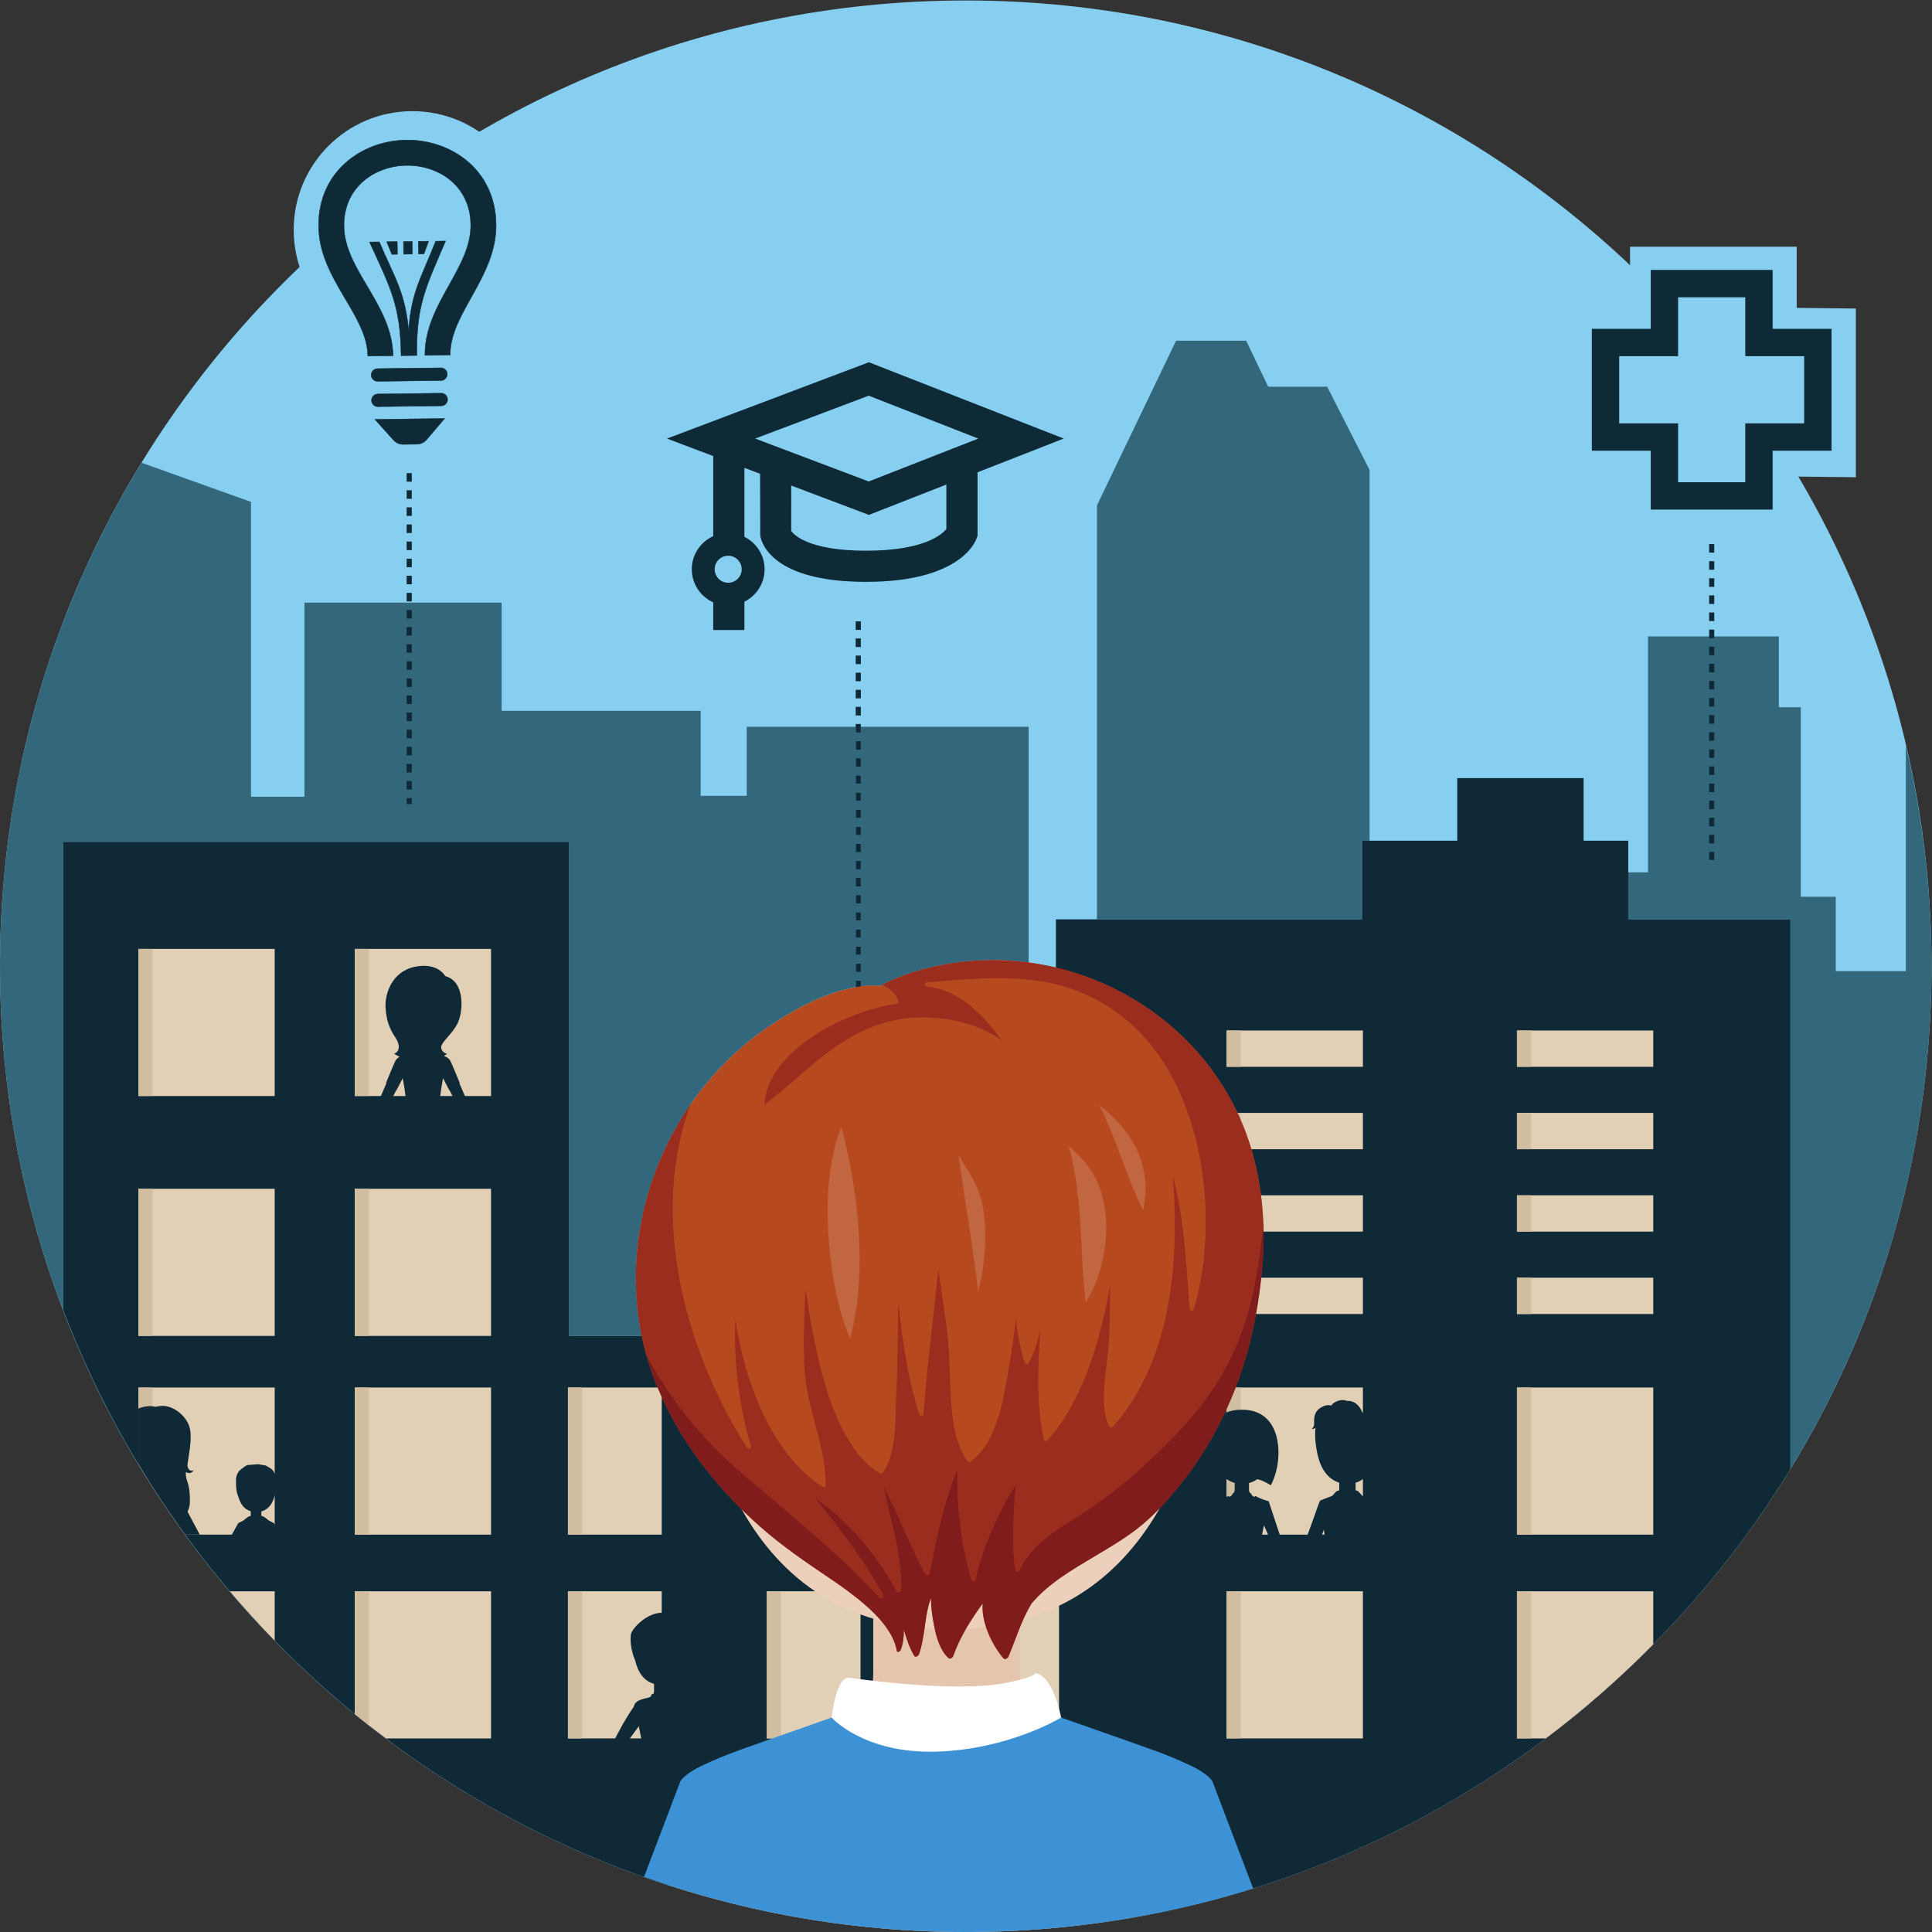 <svg xmlns="http://www.w3.org/2000/svg" xml:space="preserve" id="svg2" x="0" y="0" version="1.1" viewBox="0 0 1505.8 1505.8"><rect x="0" y="0" width="1505.8" height="1505.8" fill="#333333" stroke="none"/><style>.st0{fill:#87cff0}.st3{fill:#0f2937}.st4{fill:#e1cfb6}.st5{fill:#d1bda0}.st6{fill:#0f2a37}.st12{fill:#c26541}.st15{fill:#0a181b}.st16{fill:#bc7758}.st18{fill:#9a2d1e}</style><g id="g8" transform="matrix(1.333 0 0 -1.333 0 1505.8)"><g id="g10" transform="scale(.1)"><path id="path12" d="M5646.8 11293.5c3118.6 0 5646.7-2528.1 5646.7-5646.8C11293.5 2528.1 8765.4 0 5646.8 0S0 2528.1 0 5646.7c0 3118.7 2528.1 5646.8 5646.8 5646.8" class="st0"/><path id="path14" d="M11293.5 5624.5v.3zM0 5624.5v.3zm11293.5 2.9v.5zM0 5627.4v.5zm11293.5 6.3v.8zM0 5633.8v.6zm0 3v.5zm11293.5.1v.4zm0 3.3v.7zM0 5640.2v.6zm11293.5 2.9v.8zM0 5643.1v.8zm11293.5 6.1v.5zM0 5649.6v.8zm11293.5 2.3v.2zM0 5652.6v.6zm0 3.5v.5zm0 2.9v.6zm0 3.4v.1zm0 3.1v.5zm0 3.1v.3zm.1 6.5v.1z" style="fill:#49737c"/><path id="path16" d="M831.7 2697.8h-.8C308.8 3548.6 5.4 4548.1.1 5618.2v56.6c5.3 1068.2 307.5 2066 827.8 2915.8l639.7-228.9V6637.9h312.5v1134.8H2933v-632.5h1163.7v-497.1H4366V7047h637.3v-33.8h30v33.8h981.2V5668.6c-69.3 9.3-139.5 14-210.2 14-130.9 0-263.1-16.2-394.1-50.2-5.2-1.4-10.4-2.7-15.6-4.1-84.6-22.9-169.6-54.1-248.2-96.2-15.7 1.8-31.4 2.8-47.3 2.8-8.8 0-17.6-.3-26.5-1.1-13.2-1.1-26.3-2.6-39.4-4.4v33.8h-30v-38.5c-75.4-13.5-149.2-38-219.2-68.1-92.8-39.8-180.5-90.8-264.9-145.9-596.4-389.5-909.1-1132.5-767.1-1825.3h-425.4v2888.8h-2957V3636.5c125.4-328.8 280.5-642.7 462.1-938.7m4171.6 2965.4v-50h30v50zm0 100v-50h30v50zm0 100v-50h30v50zm0 100v-50h30v50zm0 100v-50h30v50zm0 100v-50h30v50zm0 100v-50h30v50zm0 100v-50h30v50zm0 100v-50h30v50zm0 100v-50h30v50zm0 100v-50h30v50zm0 100v-50h30v50zm0 100v-50h30v50zm0 100v-50h30v50zm5465.3-4255.6V5921h-948.2v274.7h115.4v1379.4h765v-414.2h128.3v-1108h204.4V5618h409.8v1320.8c96.8-413.5 149.8-843.8 150.2-1286.7V5618.2c-5.3-1066-306.5-2061.9-824.9-2910.6M7964 5921.1H6413.9v2420.3l462.6 963H7286l129.3-269.2H7760l247.8-486.7V6380.9H7964z" style="fill:#33677b"/><path id="path18" d="M369.7 6374.1V3636.5C1180 1510.7 3236.4 0 5646.8 0c2041.7 0 3830.1 1083.7 4821.8 2707.2v3213.9h-948.2v459.8h-261.1v365.8h-738.8v-365.8H7964v-459.8H6173.8V3485.3h-2847v2888.8z" class="st3"/><path id="path20" d="M8869.6 4095.1h797v212.3h-797z" class="st4"/><path id="path22" d="M8869.6 4095.1h82.7v212.3h-82.7z" class="st5"/><path id="path24" d="M7171.8 4095.1h797v212.3h-797z" class="st4"/><path id="path26" d="M7171.8 4095.1h82.7v212.3h-82.7z" class="st5"/><path id="path28" d="M8869.6 4576.9h797v212.3h-797z" class="st4"/><path id="path30" d="M8869.6 4576.9h82.7v212.3h-82.7z" class="st5"/><path id="path32" d="M7171.8 4576.9h797v212.3h-797z" class="st4"/><path id="path34" d="M7171.8 4576.9h82.7v212.3h-82.7z" class="st5"/><path id="path36" d="M8869.6 5058.8h797v212.3h-797z" class="st4"/><path id="path38" d="M8869.6 5058.8h82.7v212.3h-82.7z" class="st5"/><path id="path40" d="M7171.8 5058.8h797v212.3h-797z" class="st4"/><path id="path42" d="M7171.8 5058.8h82.7v212.3h-82.7z" class="st5"/><path id="path44" d="M8869.6 3613.3h797v212.3h-797z" class="st4"/><path id="path46" d="M8869.6 3613.3h82.7v212.3h-82.7z" class="st5"/><path id="path48" d="M7171.8 3613.3h797v212.3h-797z" class="st4"/><path id="path50" d="M7171.8 3613.3h82.7v212.3h-82.7z" class="st5"/><path id="path52" d="M809.1 4887.9h797v860.2h-797z" class="st4"/><path id="path54" d="M2074.2 4887.9h797v860.2h-797z" class="st4"/><path id="path56" d="M2074.2 4887.9h82.7v860.2h-82.7z" class="st5"/><path id="path58" d="M809.1 4887.9h82.7v860.2h-82.7z" class="st5"/><path id="path60" d="M809.1 3485.3h797v860.2h-797z" class="st4"/><path id="path62" d="M2074.2 3485.3h797v860.2h-797z" class="st4"/><path id="path64" d="M2074.2 3485.3h82.7v860.2h-82.7z" class="st5"/><path id="path66" d="M809.1 3485.3h82.7v860.2h-82.7z" class="st5"/><path id="path68" d="M2074.2 2323.3h797v860.3h-797z" class="st4"/><path id="path70" d="M7171.8 2323.3h797v860.3h-797z" class="st4"/><path id="path72" d="M8869.6 2323.3h797v860.3h-797z" class="st4"/><path id="path74" d="M8869.6 2323.3h82.7v860.3h-82.7z" class="st5"/><path id="path76" d="M7171.8 2323.3h82.7v860.3h-82.7z" class="st5"/><path id="path78" d="M7171.8 1131.9h797v860.3h-797z" class="st4"/><path id="path80" d="M7171.8 1131.9h82.7v860.3h-82.7z" class="st5"/><path id="path82" d="M5644 1131.9h548.2v860.3H5644z" class="st4"/><path id="path84" d="M5644 1131.9h82.7v860.3H5644z" class="st5"/><path id="path86" d="M4483.4 2323.3h548.1v860.3h-548.1z" class="st4"/><path id="path88" d="M4483.4 2323.3h82.7v860.3h-82.7z" class="st5"/><path id="path90" d="M4483.4 1131.9h548.1v860.3h-548.1z" class="st4"/><path id="path92" d="M4483.4 1131.9h82.7v860.3h-82.7z" class="st5"/><path id="path94" d="M3320.8 1131.9H3869v860.3h-548.2z" class="st4"/><path id="path96" d="M3320.8 1131.9h82.7v860.3h-82.7z" class="st5"/><path id="path98" d="M5644 2323.3h548.2v860.3H5644z" class="st4"/><path id="path100" d="M5644 2323.3h82.7v860.3H5644z" class="st5"/><path id="path102" d="M3320.8 2323.3H3869v860.3h-548.1v-860.3z" class="st4"/><path id="path104" d="M3320.8 2323.3h82.7v860.3h-82.7z" class="st5"/><path id="path106" d="M2074.2 2323.3h82.7v860.3h-82.7z" class="st5"/><path id="path108" d="M809.1 2736.5c85.5-141.9 176.7-279.9 273.9-413.2h523.1v860.3h-797z" class="st4"/><path id="path110" d="M1606.1 1703.8v288.4h-262.3c84.2-99.1 171.5-195.4 262.3-288.4" class="st4"/><path id="path112" d="M2256.4 1131.9h614.8v860.3h-797v-717.7c59.6-48.8 120.5-96.2 182.2-142.6" class="st4"/><path id="path114" d="M8869.6 1131.9h168.7c223 167.8 432.7 352 628.3 550.3v309.9h-797z" class="st4"/><path id="path116" d="M2156.9 1209.3v782.9h-82.7v-717.7c27.1-22.2 55.1-43.4 82.7-65.2" class="st5"/><path id="path118" d="M8869.6 1131.9h82.7v860.3h-82.7z" class="st5"/><path id="path120" d="M4178.7 7967.9c0 43.6 35.5 79 79 79 43.6 0 79-35.4 79-79s-35.5-79-79-79-79 35.5-79 79m236.8 764.1 663.8 250.8 640.5-250.8-640.5-250.8zm210.8-274.7 454-171.6 453 177.4v-259.8c-24.9-31.3-128.8-126.9-469.9-126.9-345.2 0-426.5 99.4-437.2 115.7zm-581.5-489.4c0-86.1 51.7-160.1 125.4-193.6v-161.7h182.3v165.6c69.7 35 118.1 106.5 118.1 189.7s-48.4 154.7-118.1 189.7v403.2l91.6-34.6 1.1-362.5c7.7-45 73.5-269.5 618.2-269.5 544.8 0 638.5 229.4 647.4 255.6l4.8 14.3v370.2h-1.1l505.1 197.8-1139.3 446.2L3899.7 8732l270.5-102.2v-468.2c-73.7-33.5-125.4-107.5-125.4-193.7" class="st6"/><path id="path122" d="M5003.3 7663.2v-50h30v50zm0-100v-50h30v50zm0-100v-50h30v50zm0-100v-50h30v50zm0-100v-50h30v50zm0-100v-50h30v50zm0-100v-50h30v50zm0-100v-50h30v50zm0-100v-50h30v50zm0-100v-50h30v50zm0-100v-50h30v50zm0-100v-50h30v50zm0-100v-50h30v50zm0-100v-50h30v50zm0-100v-50h30v50zm0-100v-50h30v50zm0-100v-50h30v50zm0-100v-50h30v50zm0-100v-50h30v50zm0-100v-50h30v50zm0-100v-50h30v50zm0-100v-50h30v50zm0-100v-50h30v50zm0-100v-50h30v50zm0-100v-50h30v50zm0-100v-50h30v50zm0-100v-50h30v50zm0-100v-50h30v50zm0-100v-50h30v50zm0-100v-50h30v50zm0-100v-50h30v50zm0-100v-50h30v50zm0-100v-50h30v50zm0-100v-50h30v50zm0-100v-50h30v50zm0-100v-50h30v50zm0-100v-50h30v50zm0-100v-50h30v50z" class="st6"/><path id="path124" d="M9993.2 8065.1h30v50h-30zm0-100h30v50h-30zm0-100h30v50h-30zm0-100h30v50h-30zm0-100h30v50h-30zm0-100h30v50h-30zm0-100h30v50h-30zm0-100h30v50h-30zm0-100h30v50h-30zm0-100h30v50h-30zm0-100h30v50h-30zm0-100h30v50h-30zm0-100h30v50h-30zm0-100h30v50h-30zm0-100h30v50h-30zm0-100h30v50h-30zm0-100h30v50h-30zm0-100h30v50h-30zm0-96.5h30v46.4h-30z" class="st6"/><path id="path126" d="M3105 9952.5c0-383.2-310.7-693.9-693.9-693.9-383.3 0-693.9 310.7-693.9 693.9 0 383.3 310.7 693.9 693.9 693.9s693.9-310.6 693.9-693.9" class="st0"/><path id="path128" d="M2900.5 9984.8c3.9-308.6-271.4-520.9-268.3-764.4l-147.7-1.9c-1.9 154.1 70.2 284.5 140.7 410.5 66.2 118.3 128.6 230.2 127 353.9-2.9 230.4-191.1 348.5-375.3 346.2-184-2.3-368.8-125.2-365.9-355.5 1.6-123.8 66.8-234 135.9-350.6 73.6-124.1 148.9-252.7 151-406.8l-147.6-1.9c-3.1 243.5-283.7 448.8-287.6 757.4-4.1 321.9 253 502.4 512.2 505.7 259.8 3.3 521.6-170.9 525.6-492.6M2615.1 9109c.2-20.5-16.1-37.3-36.6-37.5l-370.6-4.7c-20.4-.2-37.3 16.1-37.5 36.6-.3 20.5 16.1 37.3 36.6 37.5l370.6 4.7c20.4.2 37.2-16.1 37.5-36.6m1.9-148.2c.2-20.5-16.1-37.3-36.6-37.5l-370.6-4.7c-20.5-.3-37.3 16.2-37.5 36.6-.3 20.4 16.1 37.2 36.6 37.5l370.6 4.7c20.4.2 37.2-16.2 37.5-36.6M2493.8 8725c-13.9-16.2-34.2-25.7-55.4-26l-81.1-1c-21.3-.3-41.8 8.7-56.1 24.6l-109.1 121.6 407.6 5.2zm-82.7 1085.6-51.1-.6-.9 74.1 51.1.6zm67.7.9-31.7-.4-1 74.1 59.8.8zm-187.6-2.4-30.3 73.8 61.8.8.9-74.1zm314 77.8c-116.8-272.3-171.7-376.5-168-668.9l-92-1.2c-3.7 292.5-61.1 395.2-184.8 664.5l57.5.7c89.6-210.2 151.1-294.4 171.4-518.3 14.5 224.3 74.1 310 158.2 522.5z" class="st6"/><path id="path130" d="M2899.3 9984.8v-6.5c0-151.3-66.9-279.5-134-400s-134.3-233.2-134.4-353.8v-4.1h1.2v1.2l-147.7-1.9v-1.2h1.2v5.9c0 151.1 71 279.6 140.6 404 65.4 116.9 127.2 227.6 127.2 350v4.6c-2.9 229-188.2 347.5-371.2 347.5h-5.4c-183-2.3-367.1-123.8-367.1-351.5v-5.4c1.6-124.2 67-234.6 136.1-351.2 73.6-124.1 148.8-252.5 150.8-406.2h1.2v1.2l-147.6-1.9v-1.2h1.2c-1.6 122.3-72.7 234.6-143.7 354.9-71 120.3-142 248.6-143.9 402.4 0 2.5-.1 5-.1 7.5 0 316.4 254.3 493.6 511 496.9 2.4 0 4.8.1 7.2.1 257.1 0 513.3-173.4 517.4-491.3h2.5c-4 319.5-261.8 493.9-519.5 493.9-2.4 0-4.8-.1-7.2-.1-257.8-3.2-513.5-181.4-513.5-499.4 0-2.5 0-5 .1-7.5 2-154.7 73.3-283.3 144.3-403.7 71.1-120.3 141.8-232.4 143.3-353.7v-1.2l150.1 1.9v1.2c-2 154.5-77.5 283.3-151.1 407.4-69.2 116.6-134.2 226.7-135.8 350v5.3c0 226.1 182.6 346.6 364.7 349h5.4c182-.1 365.8-117.6 368.7-345v-4.6c0-121.5-61.5-231.9-126.9-348.8-69.6-124.3-140.9-253.2-140.9-405.2V9217.2l150.2 1.9v5.3c0 119.6 66.9 232 134 352.6 67.1 120.5 134.3 249.2 134.3 401.2v6.5zM2613.8 9109v-.5c0-19.6-15.7-35.5-35.4-35.8l-370.6-4.7h-.5c-19.5 0-35.5 15.7-35.8 35.3v.5c0 19.6 15.7 35.6 35.4 35.8l370.6 4.7h.5c19.6 0 35.6-15.7 35.8-35.3h2.5c-.3 21-17.4 37.8-38.3 37.8h-.5l-370.6-4.7c-21-.3-37.8-17.4-37.8-38.3v-.5c.3-21 17.4-37.8 38.3-37.8h.5l370.6 4.7c21 .3 37.8 17.3 37.8 38.3v.5zm1.9-148.2v-.5c0-19.6-15.8-35.6-35.4-35.8l-370.6-4.7h-.5c-19.6 0-35.6 15.8-35.8 35.4v.5c0 19.5 15.8 35.5 35.4 35.8l370.6 4.7h.4c19.7-.1 35.7-15.8 35.9-35.4h2.5c-.3 21-17.4 37.8-38.3 37.8h-.5l-370.6-4.7c-21-.3-37.9-17.4-37.9-38.3v-.5c.3-21 17.4-37.8 38.3-37.8h.5l370.6 4.7c21 .3 37.8 17.4 37.8 38.3v.5zM2493.8 8725l-.9.8c-13.6-15.9-33.6-25.3-54.5-25.5l-81.1-1h-.9c-20.6 0-40.4 8.8-54.2 24.2L2195 8843l402.1 5.1-104.2-122.2zl.9-.8 107.8 126.4-413.1-5.2 110.9-123.6c14.3-15.9 34.8-25 56.1-25h.9l81.1 1c21.6.3 42.2 9.9 56.3 26.4zm-82.7 1085.6v1.2l-49.8-.6-.9 71.6 48.6.6.9-72.9zv1.2zh1.2l-.9 75.4-53.6-.7 1-76.6 53.6.7v1.2zm67.7.9v1.2l-30.5-.4-.9 71.6 56.8.7-26.5-72.8zv1.2zl1.2-.4 27.8 76.2-62.9-.8 1-76.6 33.8.4.3.8zm-187.6-2.4 1.1.5-29.6 72 58.7.8.9-71.6-31.2-.4zl1.1.5zv-1.2l33.7.4-1 76.6-64.9-.8 31.3-76.2h.9zm314 77.8-1.1.5c-113.1-263.6-168.3-370-168.2-642.2 0-8.9.1-18 .2-27.2h1.2v1.2l-92-1.2v-1.2h1.2c-3.7 292.7-61.3 395.8-184.9 665l-1.1-.5v-1.2l57.5.7v1.2l-1.1-.5c89.6-210.3 151-294.2 171.3-517.9h2.5c14.5 224.1 73.9 309.5 158.1 522.1l-1.2.5v-1.2l57.6.7zl-1.1.5zv1.2l-58.4-.7-.3-.8c-84.1-212.3-143.7-298.3-158.3-522.9l1.2-.1 1.2.1c-20.4 224.2-82 308.6-171.5 518.7l-.3.8-60.3-.8.8-1.8c123.7-269.4 180.9-371.6 184.7-664v-1.2l94.5 1.2v1.2c-.1 9.3-.2 18.3-.2 27.2 0 271.8 54.9 377.4 168.1 641.2l.8 1.8h-1.9z" class="st6"/><path id="path132" d="M2377.7 8479.9h30v50h-30zm0-100h30v50h-30zm0-100h30v50h-30zm0-100h30v50h-30zm0-100h30v50h-30zm0-100h30v50h-30zm0-100h30v50h-30zm0-100h30v50h-30zm0-100h30v50h-30zm0-100h30v50h-30zm0-100h30v50h-30zm0-100h30v50h-30zm0-100h30v50h-30zm0-100h30v50h-30zm0-100h30v50h-30zm0-100h30v50h-30zm0-100h30v50h-30zm0-100h30v50h-30zm0-100h30v50h-30zm0-84.5h30v34.5h-30z" class="st6"/><path id="path134" d="m2734.4 4850.4-48.7 112.8 2.1 1.5s-47.7 118-55.8 131.2c-8.5 13.7-21.2 20.7-36.4 26.6 6.1 3.5 12.1 7.2 18.2 11.3 0 0-38.3 11.8-33.9 42.7 4.4 30.9 60.4 69.2 94.3 134 33.8 64.6 48.5 246.2-69.6 278.1l-2 1.8c-6.5 10.9-52.6 78.8-177.4 53-135.5-28-175.3-160.5-170.9-237.1 4.4-76.6 21.6-122 57-175.4 34.9-52.6 19.6-86.8-6.9-95.6 0 0 12-8.5 32.7-18.3-9.7-5-17.9-11.3-23.9-21-8.1-13.2-55.8-131.2-55.8-131.2l2.1-1.5-48.7-112.8h69.4l36.5 71.5 1.1-.8 36.9 71.1s17.7-93.3 19.4-141.8h196.8c1.8 48.5 19.4 141.8 19.4 141.8l36.9-71.1 1.1.8 36.5-71.5z" class="st3"/><path id="path136" d="M8123.8 2285.2c-5.5 13.4-11.5 28.7-17.6 44.9-.7 2.1-7.6 20.4-9.9 26.8-11.2 30.6-22.5 62.6-32.2 90.2l.1.1c-4.8 13.7-9.3 26.3-13.2 37.1l-.1-.1c-5 13.9-9.1 24.9-11.9 31.5 0 0-1.6 4-2.9 6l-.8 1c-4.7 2.4-44.3 17.3-68.1 26.2l-25.2 26.9v-.1l-.1.2c-1.7 2.7-7.4 4.9-15.6 6.6-.1 1.1-.2 2.3-.2 3.5v41c58.9 17.9 98.1 69.6 117 137.7v.1c8.6 31.3 13 66 13 102.4 0 4.2-.1 8.3-.2 12.3 1.1 40.8-2.4 83.1-17.6 109 1-.2 2-.4 2.8-.9 9.1-4.8 22.1-48.1 22.1-48.1s-3.6 53.3-12.6 71.6c-9.1 18.3-18.5 21.1-18.5 21.1s-3.9 15.9-22.7 15.1c-6.9-.3-15.7-4.8-23.9-18.2-6 2.4-12.3 4.6-18.9 6.6-3.5 7.5-26.4 73.7-92 69.8 0 0-19 10.9-51 .2s-39.2-27.5-39.2-27.5-23 7.7-49.5-5.4c-22.4-11.1-56-29.2-51.1-99.2 1.4-20.3-13.9-31.5-13.9-31.5s13.2-3.5 22.1 7.4c-11.1-77.7 16-175 16-175 18.9-72.5 60.6-128.3 122.4-147.2v-41.2c0-1.3-.1-2.6-.2-3.9-7.1-1.6-13-3.6-17.1-6.2l-.9-1.1-23.7-25.3c-5.8-2.2-12.7-4.8-19.8-7.4-21.9-8.2-46.1-17.5-49.7-19.3-5-2.5-54.6-155.7-88.5-237.5H7716.1l17.5 47.3 6.3 16.9 1.1 3.1s.9-4.5 2.5-20.4l2-23.1c.5-5.8 1-12.4 1.5-19.7h-.1c.1-1.3.2-2.7.3-4.1h257.5l6.3 66.6.1.6 5-17 5.8-19.6 9-30.6h67.1z" class="st3"/><path id="path138" d="m7417.9 2518.5-.2.6-.6-.1c-5.9 1.6-49 13.1-73.8 29.1-3.2 2-6.1.5-8.9-4.7-6.8 3.9-12.7 8.2-17.5 12.9 1.1.7 1.8 1.1 1.8 1.1-2 1.2-8.8 11.2-8.8 11.2l-1.5-1.6c-3.5 5.9-5.4 12.4-5.4 19.6v38.5c17.8 4.6 33.8 12.3 48 22.5 23.1-5.5 35-11.3 39-13.6l-.3-.9.4.8c1-.5 1.4-.8 1.4-.8 15.7-6.4 38.7-21.4 38.7-21.4 37.9 71.4 44.8 146 44.9 190.2v.5c0 14.4-.7 25.6-1.2 32.2-8.4 108.9-61.6 219.4-213.4 219.4-148.6 0-202.7-105.9-212.8-212.5 0 0-15.9-118.8 43-229.8 0 0 21.4 13.9 36.9 20.7 1.2.2 2.5.4 3.7.7 0 0 15.1 8 41 15.1 14-10 29.6-17.6 46.8-22.4v-39.2c0-7.2-1.9-13.7-5.3-19.6l-1.5 1.5s-6.8-10-8.8-11.2c0 0 .6-.4 1.7-1.1-4.8-4.6-10.6-8.9-17.2-12.7-2.7 5-5.6 6.6-8.8 4.5-24.8-15.9-67.8-27.5-73.8-29.1l-.6.1-.2-.6-75.4-226.4h65.4l37 86 18.1-86H7372.5l18 85.7 1.3-2.7 35.7-83.1h65.4z" class="st3"/><path id="path140" d="m1703.4 2204.4-57 97.7c1.2 2.5 1.5 4.8.8 6.2l.1-.1-46.1 82.4-35.7 18.8-.1 2-22.2 16.6.1-.1c-1.3.9-4.8 2.6-12.6 4.1-.8.8-1.7 1.6-2.6 2.3v-.1 25.2c1.8.5 3.6 1 5.4 1.6 6.3 2 12.2 4.6 17.7 7.8 2.8 1.6 5.4 3.3 7.9 5.1 6.8 4.9 12.9 10.6 18.3 17.2 1.3 1.6 2.7 3.3 3.9 5.1 1.9 2.6 3.7 5.3 5.4 8.1 3.4 5.6 6.5 11.6 9.3 18 1.8 4.2 3.5 8.6 5 13.2 1.1 3.1 2 6.3 2.9 9.6l.1-.1s15.4 31 13.6 85.4c-.4 11-.6 22.3-3.3 32.4-1.7 6.4-5.1 11.9-8 17.6-4.5 8.9-9.7 18.4-17.6 25.4-4.2 3.7-9.7 6.9-15 9.9-6.9 3.9-14 9.9-23 12.5-7.2 2.1-15.8 2.5-24.6 3.6-6.1 1.3-10.9 3.4-20.3 3.4-1.4 0-9.7-1.4-11.1-1.4-9.4 0-17-.7-23.1-2-9.3-1.2-18.5.3-26.1-2.1-11.4-3.5-20.2-12.7-28.2-18.4-5.9-4.1-14.4-10-18.7-15.1-9.7-11.4-14.5-24.9-17.7-39.7-1.8-8.4-.4-17.3-.7-26.3-1.9-54.4 13.6-85.4 13.6-85.4 11.5-42 34.4-73.6 72.4-84.7V2434v.1l-2.2-2c-11.2-2.1-13.7-4.8-13.7-4.8l-.1-.1-21.1-15.8-.1-2-35.7-18.8-46.1-82.4c-.8-1.4-.5-3.6.6-6.2l-57-97.6h45.4l51.7 72.6c1.7-.2 3.1-.1 4 .5l.7.6.1.1 9.7 16.1 8.3-89.6H1583.8l8.3 89.6 9.2-15.4.4-.7.1-.2v.1l.5-.5c.9-.6 2.2-.7 3.8-.6l51.9-72.9z" class="st3"/><path id="path142" d="M809.1 2736.5c26.9-44.7 54.6-88.8 82.7-132.7v579.7h-82.7z" class="st5"/><path id="path144" d="M1131.5 2702c-9.6-10.8-28.7-4.8-34.7 19.1-6 23.9 39.1 174.2 5.6 247.2s-106 109.2-152.7 108c-13.7-.4-27.5-2.5-40.2-5.3-32.5 7.3-67 3.2-100.4-10.2v-324.3c85.5-141.9 176.7-279.9 273.9-413.2h84.9c-20.1 37.7-47.1 88.4-71.4 134.3 7.6 15.6 12.9 33.3 13.5 53 1.2 40.6-1.2 84.9-14.3 122-13.2 37.1-8.4 56.2-8.4 56.2 37-16.7 44.2 13.2 44.2 13.2" class="st3"/><path id="path146" d="m4119.7 1172.7-.6 1.1c-.9 1.7-1.9 3.5-2.8 5.2-.6 1.1-1.2 2.3-1.8 3.4-.6 1.2-1.3 2.3-1.9 3.5l-1.4 2.5c-.8 1.4-1.5 2.7-2.3 4.1l-.2.5c-2.4 4.4-4.9 8.8-7.4 13.3l-.5.9c-21.2 37.7-45.2 77.4-68.3 109.4l-.2 1.1v.2-.1c-.1.7-.3 1.5-.6 2.6v-.1c-1.2 4.8-4.3 13.6-12 21.5-3.7 3.8-8.4 7.5-14.5 10.5-4.8 2.3-9.8 4.4-14.7 6.2l-1 .3c-1.2.4-2.4.8-3.5 1.2l-1.7.6c-1.1.4-2.2.7-3.2 1l-.9.3c-1.4.4-2.7.8-4.1 1.2-3.6 1-6.9 1.9-9.9 2.7-3.2.8-6 1.4-8.3 1.9l-.2.8s-11 3.5-14.7 5.2l-.3-1.1c-3 1.7-5.9 3.5-8.4 5.3.9 1.4 1.5 3 1.5 4.8 0 4.8-3.9 8.6-8.6 8.6-1.8 0-3.5-.6-4.9-1.5-3.7 5.4-5.7 11.6-5.7 18.7v43.1c61.1 17.8 96.1 71.3 111.2 141.5 6.8 17 28.9 79.4 21.1 145.4-.6 5.4-3.5 12.5-8.2 20.4l-.6 1-.6.9-1 1.6-.5.8-1.1 1.7-.5.7-1.3 1.9-.3.5c-3 4.3-6.4 8.8-10.2 13.3-14.1 16.8-33.4 34.8-55.7 49.9l-1.5 1-1.2.8-2.7 1.8-.9.6c-3.1 2-6.2 3.9-9.4 5.7l-1.1.6c-.9.5-1.8 1-2.8 1.5l-1.4.7-2.7 1.5-1.3.7c-3.1 1.6-6.3 3.2-9.5 4.6l-1.3.6-.9.4c-9.9 4.4-20.1 8-30.4 10.5l-.1.4c-3 .7-5.9 1.3-8.9 1.8v-.3c-8.1 1.5-16.1 2.3-24.3 2.3-88 0-175.9-94.2-179.9-128-9.2-77.6 25.2-150 25.2-150 15.4-68.6 50-120.7 110.4-137.5v-42.5c0-6.8-1.8-12.7-5.2-17.9-1.1.5-2.2.8-3.5.8-4.8 0-8.6-3.8-8.6-8.6 0-1.4.4-2.7.9-3.8-2.9-2.2-6.2-4.3-9.7-6.3l-.3 1.1c-2.3-1.1-7.1-3.2-10.4-4.7-.2 0-6.3-1-15.2-3.2l-.1.1c-2.6-.6-5.1-1.2-7.6-1.9l-.2-.2c-1.9-.5-3.9-1.1-6-1.8v.1c-3.4-1.1-6.7-2.2-9.6-3.3l-1.6-.6-2-.8c-4.1-1.6-8.3-3.4-12.4-5.3-24.9-12.1-27.2-35.8-27.2-35.8-18.4-25.4-37.2-55.6-54.8-85.7l-.5-1c-1.6-2.7-3.1-5.3-4.6-8l-.9-1.5c-1.5-2.7-3-5.3-4.5-7.9l-.9-1.6c-1.3-2.4-2.6-4.7-3.9-7l-1.4-2.5c-1.2-2.1-2.4-4.2-3.5-6.3l-.9-1.6c-15.4-27.8-28.9-53.8-39.1-73.9-1.6-3.1-3.1-6-4.4-8.8l-.6-1.1c-1.3-2.6-2.5-5.1-3.7-7.4-1.1-2.2-2.1-4.2-3-6.1l-1.1-2.3c-4.4-8.9-6.8-14-6.8-14H3644.3l35.1 47.7 5.2 7.1 2.7 3.7 5.8 7.9 3.2 4.4 4.9 6.5v.1l33 44.8.5.6.4.5.1-.5.2-.9 18.5-94 .8-4.1 4.7-23.8h82.3v-.1h9.4v.1h127.4l.2 1 1.5 7.6 1.5 7.5 1.3 6.6 14.1 71.6 2.3 11.6.5 2.6v-.1l1 5 1.9 9.9.4-.5.6-.8v.1l8.1-11 3.3-4.5 66-89.6 1.9-2.5 10.7-14.5h73.3c0 .3-19.5 41.3-47.4 93.1" class="st3"/><path id="path148" d="M9530.8 9535.4v318.3h974.5v-357.5l345.8-3.9V8506l-361.5 3.9v-326.1h-326.2" class="st0"/><path id="path150" d="M10628.9 9293.8h-344.4v344.4h-552.7v-344.4h-344.4V8741h344.4v-344.4h552.7V8741h344.4z" class="st0"/><path id="path152" d="M9811.8 8476.7h392.7V8821h344.4v392.7h-344.4v344.4h-392.7v-344.4h-344.4V8821h344.4zm552.7-160h-712.7V8661h-344.4v712.7h344.4v344.4h712.7v-344.4h344.4V8661h-344.4z" class="st6"/><path id="path154" d="M5646.8 0C6183.5 0 6702 76.5 7193.9 216.3l-203 463.1s-45 219.8-400.5 338.2c-355.3 118.5-626.1 238.9-626.1 491.5v665h-858.6v-665c0-252.6-270.8-373-626.1-491.5-355.5-118.4-400.5-338.2-400.5-338.2l-176.9-403.5C4451.9 97.5 5037.8 0 5646.8 0" style="fill:#e5c5ae"/><path id="path156" d="M7089.2 880.1s-19.3 43.3-136.6 97c-161.2 73.9-163.2 70-748.3 276.6l-669.2-34.2-672.6 34.2c-585.1-206.6-587.1-202.7-748.3-276.6-117.3-53.7-136.6-97-136.6-97l-212.1-557.9C4354.1 114.2 4986.9 0 5646.8 0 6232 0 6796.3 89 7327.2 254.2z" style="fill:#3d92d6"/><path id="path158" d="M4862.4 1253.7s25.9 244.8 104.5 233c78.6-11.8 628.7-86.4 907.6-31.4 279 55 131.7 75.6 192.4 55 96.6-32.8 137.3-256.6 137.3-256.6s-306.2-187.4-730.6-199.2c-424.2-11.8-611.2 199.2-611.2 199.2" style="fill:#fff"/><path id="path160" d="M7110 4008.7c0-1232.2-437-2238.2-1560.7-2238.2-1123.5 0-1539.1 1018.1-1539.1 2250.3 0 1232.4 1045.6 1480.6 1558.1 1480.6S7110 5241.1 7110 4008.7" style="fill:#edd0bb"/><path id="path162" d="M7334.8 4511.7c-209.4 839.9-1094.7 1336-1924.6 1120.6-89.7-23.3-180.4-55.6-263.7-100.3-24.4 2.7-48.9 3.9-73.8 1.8-99.4-8.3-197.3-38.1-288.6-77.3-92.8-39.8-180.5-90.8-264.9-145.9-675.2-441-986.8-1335.1-686.5-2096.6 129.6-328.6 351.3-614.2 615-846.5 126.3-111.3 263.7-205.1 403-298.9 68.9-46.5 136.8-94.7 199.8-149 59.9-51.7 117.5-109.1 157-178.2 17.6-30.7 30.4-63.4 36.4-98.3 2.1-12.1 19.2-1.6 21.7 4.6 15.2 38.1 19.3 79.5 18.6 120.7 16.1-53.1 32.8-105.9 61.3-153.8 6.7-11.3 24.5.6 27.5 9.1 37.5 106.5 31 224.5 69.9 329.5.8-52.9 7.7-106.3 17.8-157.5 13.2-66.8 33-146.8 85.6-194.3 8.8-7.9 24.1 3.7 27 12.1 38.7 111.6 103.4 212.5 172.6 308.2-4-46.9 4.7-95 19.6-139.5 22-65.6 56.8-127.8 100.7-181.2 9.2-11.2 25.9-.4 30.2 10 43.1 103 76.3 214.2 134.7 310 97.2 115.6 236.1 196.5 363.8 272.6 85.8 51.2 172.6 101.8 251.9 162.9 88.3 68.2 165.8 151.4 236.3 237.5 155.2 189.3 275.6 406.3 359 636.3 75.6 208.5 116.6 427.4 137.2 647.8 20.8 221.7 4.9 435.5-44.5 633.6" style="fill:#b7491f"/><path id="path164" d="M4970.3 3470.8c-65.3 153.1-98.1 322.1-116.3 486.3-21.8 196.2-22.9 399.5 18.2 593.3 11.4 53.6 26.4 106.9 46.6 157.9 38.8-142.9 67.2-288.7 85.3-435.6 22.4-182.5 29.8-368 11.8-551.1-8.4-84.6-23.2-168.7-45.6-250.8" class="st12"/><path id="path166" d="M6348.6 3681.4c-21.1 160-22.2 322.4-33.8 483.2-10.4 145-25.6 293.9-67.9 434.1 40.8-37.5 80.4-76.1 114.1-120 111.4-145.6 124.4-352.9 90.8-527.3-18.4-95.4-52.6-187.3-103.2-270" class="st12"/><path id="path168" d="M6683.6 4221c-100.5 198.2-154.9 416.2-256.7 613.9 141.6-109.4 254.1-257.4 269.2-441.9 4.8-57.7-.5-115.5-12.5-172" class="st12"/><path id="path170" d="M5718.8 3743.3c-27.9 258.2-75.2 513.8-110.6 771.1-1.3 9.2-2.3 18.4-3.6 27.7 36.7-61.2 77.3-120.6 106.5-185.8 29.4-65.6 41.7-135.8 46.9-207.1 5.5-75.4 3-151.3-5.5-226.3-6.8-60.5-17.9-120.7-33.7-179.6" class="st12"/><path id="path172" d="M6173.8 5639.1c-52.4 12.5-105.6 22.4-159.2 29.5 53.6-7.2 106.8-17.1 159.2-29.5" style="fill:#67746d"/><path id="path174" d="M5394.7 5628.2c5.2 1.4 10.4 2.8 15.6 4.1 131 34 263.2 50.2 394.1 50.2 70.6 0 140.9-4.7 210.2-14-69.3 9.3-139.5 14-210.2 14-130.9 0-263.1-16.3-394.1-50.2-5.2-1.3-10.4-2.7-15.6-4.1" style="fill:#203937"/><path id="path176" d="M7379.5 3878.1c.1.7.1 1.4.2 2.2-.1-.8-.2-1.5-.2-2.2m.2 2.3c.5 5.7 1 11.3 1.5 16.9 5.6 66.8 7.9 132.8 6.9 197.8 1-70.5-1.8-142.2-8.4-214.7m-6.6 427.1c-8.9 69.6-21.7 137.8-38.3 204.3-5.5 22-11.4 43.7-17.8 65.2 6.4-21.5 12.3-43.2 17.8-65.2 16.6-66.5 29.4-134.7 38.3-204.3M7236 4789.3c-204.9 434.4-605.4 741-1062.2 849.8 456.8-108.9 857.3-415.4 1062.2-849.8" class="st15"/><path id="path178" d="M7388.1 4095.1c-1.1 72.1-6.1 142.9-15 212.3 8.9-69.4 13.9-140.2 15-212.3" class="st16"/><path id="path180" d="M7317 4576.9c-17.5 59-38.5 116.2-62.5 171.4 24.1-55.2 45-112.4 62.5-171.4" class="st16"/><path id="path182" d="M7254.5 4748.3a1384.032 1384.032 0 0 0 0 0" style="fill:#b06d4f"/><path id="path184" d="M3832.1 3215.5c-.1.1-.1.2-.1.4 0-.2.1-.2.1-.4m-.6 1.6s-.1.1-.1.2c0 0 .1-.1.1-.2m-.7 1.7c0 .1-.1.2-.1.3.1-.1.1-.2.1-.3m-.6 1.5c0 .1-.1.2-.1.3.1-.1.1-.2.1-.3m-.6 1.7-.1.2s.1-.1.1-.2m-.6 1.5c0 .1-.1.2-.1.3 0-.1.1-.2.1-.3m-1.3 3.3c0 .1-.1.1-.1.2.1-.1.1-.2.1-.2m-1.2 3.2s0 .1-.1.1c.1 0 .1 0 .1-.1m-.6 1.6s0 .1-.1.1c.1 0 .1-.1.1-.1m-1.2 3.2c0 .1 0 .1-.1.1zm-1.2 3.2c-.1.1-.1.1 0 0" class="st15"/><path id="path186" d="M5151.8 1951.1c-2.9 0-5.9 1.2-8.4 3.9-17.9 19.6-36 39.1-54.4 58.3-144.5 151.2-302.9 288-462.1 423.3-80.8 68.7-160.6 138.7-242.1 206.4-71.7 59.6-141 122.2-206.5 188.5-128.7 130.4-241.7 275.7-335.8 433-20.8 34.8-41.7 69.7-62.2 104.8 14.5-51.3 31.6-102.3 51.3-152.6-.1.2-.1.3-.2.4 0 0-.1.1-.1.2-.2.5-.4.9-.6 1.4 0 .1-.1.2-.1.3-.2.4-.3.8-.5 1.2 0 .1-.1.2-.1.3-.2.5-.4.9-.6 1.4 0 .1-.1.1-.1.2-.2.4-.3.9-.5 1.3 0 .1-.1.2-.1.3-.4 1-.8 2-1.1 3 0 .1-.1.2-.1.2l-.6 1.5c-.2.5-.4 1-.6 1.6 0 0 0 .1-.1.1-.2.5-.4 1-.6 1.4 0 .1 0 .1-.1.1-.4 1-.8 2-1.2 3.1 0 0 0 .1-.1.1-.4 1-.8 2.1-1.2 3.1v.1c-202.7 539-102.3 1140.8 214 1600.1-42.6-116.5-71.8-237.8-87.9-361-23.8-182.1-19.5-366.9 5.6-548.6 25.5-184.6 72.9-366.1 137.4-540.9 63.8-173 144.1-340 239.4-497.7 11.8-19.5 23.8-38.8 36-58 2.6-4.1 6.7-5.9 10.7-5.9 7.6 0 15.2 6.4 12.4 15.6-67.4 228.7-98.6 466.5-92 704.9.4 13.1 1.3 26.1 1.9 39.2 14.5-111.8 39.6-222.5 73.4-329.6 52.6-166.8 127.4-329.9 235.8-468.1 56.2-71.7 122.4-135.8 199.4-184.8 2-1.2 4.1-1.8 6.1-1.8 6.6 0 12.9 5.6 12.9 12.8-.6 160.6-53.9 314.4-90.8 469.1-19.5 81.7-32.7 162.7-35.4 246.8-2.9 87.5-2 175.1.6 262.6 1.7 56.7 4.2 113.3 6.9 169.9 18.5-124.1 38.8-247.9 66.4-370.5 40.5-180.6 93-366.7 191.3-525.3 45.3-73.2 102.9-141.6 178.3-185.1 2-1.1 4.1-1.7 6.2-1.7 4.4 0 8.6 2.3 11.1 6.2 46.9 71.5 62.1 158.8 69.4 242.6 7.5 86.1 4.4 172.6 10.1 258.7 3.8 57.4 3.7 115.4 5 172.9 1.3 59.3 2.4 118.5 3.2 177.8.7 49.8.9 99.5 1.3 149.3 13.9-133.1 30.8-265.8 56.5-397.4 17.4-89.3 38.9-177.9 66.8-264.5 2-6.2 6.9-9 11.8-9 6.2 0 12.5 4.5 13 12.4 20.8 282.6 58 563.7 86.5 845.6 7.4-52.7 15.2-105.2 22.8-157.4 16.5-112.7 34.6-225.6 40.1-339.5 5-104.6 4.8-209.5 14.8-313.9 10.2-106.3 28.4-221.7 92.5-310.3 2.6-3.6 7-6.4 11.5-6.4 2 0 4 .6 5.8 1.9 78.3 56.8 123.9 144.9 154.6 234.5 33.4 97.6 50.6 199.8 67.9 301.1 17.2 100.5 32 201.2 43.7 302.2 9.4-87.6 23.8-174.4 51.5-258.5 1.9-5.6 7.5-9.2 13-9.2 4 0 7.9 1.9 10.1 6.1 32.5 62 53.3 129.1 67.9 197.4-9-133.9-16-268-9.5-402.3 3.9-80.8 12.9-161.5 30.5-240.5 1.3-5.8 7-9.3 12.6-9.3 3.2 0 6.3 1.1 8.6 3.7 150.6 170.8 239.1 390.3 299.4 607.3 27.5 98.8 49.1 199.3 66.1 300.6.2-33.8.2-67.7-.2-101.5-1.2-86.8-1.8-174.6-9-261.1-6.5-77.6-19-154.6-24.2-232.4-5.2-77.4-5.5-160.7 29.3-232 2-4.1 6.5-6.2 11-6.2 3.3 0 6.6 1.2 8.9 3.7 145 163.2 238.5 364.2 292.9 574.3 55.3 213.2 73 435.4 69.9 655.1-1.1 80-5.3 159.9-11.7 239.7 51.1-188.9 69.5-386 83.9-580.7 4.8-65.2 9.2-130.4 14.2-195.6.6-7.8 7.1-12.4 13.3-12.4 4.9 0 9.7 2.8 11.5 9.1 52.4 176.9 73 363.1 69.7 547.3-3.5 194-33.7 388.8-95.2 573-58.6 175.6-146.9 343.9-273.4 480.4-143.9 155.3-335 263.3-542.1 306.4-99.2 20.6-199.8 27.8-300.8 27.8-112 0-224.5-8.8-335.6-17.7-27.3-2.2-54.6-4.4-81.9-6.5-16.4-1.3-16.2-23.7 0-25.3 179.8-18.1 311.4-149.9 415.9-286.3 7.3-9.5 14.2-19.2 21.4-28.8-131.3 94.5-302.9 135.2-462.5 135.2-8.6 0-17.3-.1-25.8-.4-108-3-210.8-28.1-309.4-71.8-109.7-48.6-207.3-118.4-299.1-194.9-97.3-81-189.8-167.9-291.6-243.4 6.4 128.5 86.2 238.5 180.8 321.6 110.7 97.3 246.1 168.2 384.7 216.7 66.7 23.4 135.9 42.4 206.3 51 7.5.9 15.3 7.5 12.2 16-17.2 47.8-53.1 77.3-96.4 95.1 75.4 39.1 156.2 68.7 236.8 90.6 5.2 1.4 10.4 2.8 15.6 4.1 131 34 263.2 50.2 394.1 50.2 70.6 0 140.9-4.7 210.2-14 53.7-7.2 106.8-17 159.2-29.5 456.8-108.8 857.3-415.4 1062.2-849.8 6.4-13.5 12.6-27.2 18.6-41 24-55.2 45-112.4 62.5-171.4 6.4-21.5 12.3-43.2 17.8-65.2 16.6-66.4 29.4-134.6 38.3-204.3 8.9-69.4 13.9-140.3 15-212.3 1-65.1-1.3-131.1-6.9-197.8 7.4 89.4 8.6 177.3 4.4 263.6-9.6-111.9-22.3-223.5-42.3-334-32.7-180.1-86.9-356.2-172.6-518.4-98.7-186.6-238.1-345.1-388.4-491.7-140.8-137.4-292.4-265.2-458.3-371.2-136.7-87.3-295-176.7-364.6-331.1-1.9-4.2-6.2-6.1-10.7-6.1-5.7 0-11.6 3.2-12.5 9.1-24.5 166.8-8.5 333.9 2.6 501.1-105.5-173.3-191.4-358.2-236-557.1-1.4-6.1-6.5-9.1-11.7-9.1-5.4 0-11 3.1-12.7 9.1-59.8 210.4-84.6 427-80.6 645.1-81.8-195.1-122.6-404.6-164-611.4-1.2-6-6.6-9.1-12.1-9.1-4.4 0-8.8 2-11.1 6.1-92.2 164.8-153.2 345.1-244.5 510.2 39.5-200.7 109.5-398.1 99.9-604.7-.3-7.4-7.2-12.7-13.7-12.7-3.9 0-7.6 1.9-9.9 6.3-25.1 50-54.6 97.9-86.1 144.1-65.3 95.8-140.1 185.9-223.5 266.5-51.5 49.8-108.1 98.9-170.6 136.4 17-20.7 34.2-41.3 51-62.2 128.4-159.9 251-325.8 350.2-505.6 5.6-9.2-2.5-19.2-11-19.2M3832.2 3215.4v.1c-.1.1-.1.2-.1.4 0 .1-.1.2-.1.3-.1-.2 0-.5.2-.8" class="st18"/><path id="path188" d="M7379.7 3880.3v.1z" class="st15"/><path id="path190" d="M3831.8 3216.2c-.1.2-.1.3-.2.5.1-.2.2-.3.2-.5" class="st18"/><path id="path192" d="M7224.8 3183.5c6 15.5 11.9 31.1 17.5 46.8 45.1 124.6 78 252.9 101.5 383-23.5-130.1-56.3-258.4-101.5-383-5.7-15.7-11.5-31.2-17.5-46.8m149.4 642.1c1.9 17.5 3.6 34.9 5.3 52.4.6 6.4 1.2 12.8 1.7 19.2-.5-5.6-1-11.3-1.5-16.9v-.1c-.1-.7-.1-1.4-.2-2.2-1.7-17.4-3.4-34.9-5.3-52.4" style="fill:#08100f"/><path id="path194" d="M7343.8 3613.3c12.7 70.3 22.7 141.2 30.4 212.3-7.7-71.1-17.7-142-30.4-212.3" style="fill:#9e4831"/><path id="path196" d="M5876.1 1596.2c8.3 0 17.4 7.5 20.5 14.7 23.7 56.4 44.3 115.4 67.8 172.9-23.5-57.5-44.1-116.5-67.8-172.9-3-7.2-12.1-14.7-20.5-14.7" style="fill:#a14531"/><path id="path198" d="M5876.1 1596.2c-3.6 0-7 1.4-9.8 4.7-43.9 53.4-78.7 115.6-100.7 181.2-.2.5-.4 1.1-.5 1.6-12.2 36.7-20.1 75.9-20 114.7 0 7.7.3 15.5 1 23.2-69.3-95.7-133.9-196.7-172.6-308.2-2.2-6.4-11.7-14.7-20-14.7-2.5 0-4.9.8-7 2.6-46.7 42.1-67.5 109.8-80.9 171.1-1.7 7.8-3.3 15.6-4.8 23.2-10.1 51.2-17 104.6-17.8 157.5-20.9-56.4-28.7-116.7-37.3-176.8-7.4-51.8-15.3-103.5-32.6-152.7-2.1-6-11.6-13.7-19.4-13.7-3.2 0-6.1 1.3-8.1 4.6-28.5 48-45.2 100.7-61.3 153.8 0-2.9.1-5.8.1-8.7 0-38.3-4.5-76.5-18.7-112-1.7-4.2-9.8-10.2-15.7-10.2-3 0-5.3 1.5-6 5.6-6 34.9-18.8 67.6-36.4 98.3-39.6 69.1-97.1 126.6-157 178.2-62.5 53.9-129.9 101.8-198.2 148-.5.4-1.1.7-1.6 1.1-139.2 93.9-276.6 187.7-403 298.9-240.6 211.9-446.1 468.1-578.7 760.8-8.3 18.2-16.2 36.6-23.9 55.2-4.2 10.1-8.3 20.3-12.4 30.5-.2.4-.4.9-.5 1.3-.1.3-.2.5-.3.8-.1.2-.1.3-.2.5-19.8 50.4-36.8 101.3-51.3 152.6 20.5-35.1 41.4-70 62.2-104.8 94.1-157.3 207.1-302.6 335.8-433 65.5-66.4 134.7-129 206.5-188.5 81.6-67.7 161.4-137.7 242.1-206.4 159.1-135.3 317.6-272.2 462.1-423.3 18.4-19.2 36.5-38.6 54.4-58.3 2.5-2.8 5.5-3.9 8.4-3.9 8.5 0 16.6 10.1 11.5 19.3-99.2 179.9-221.8 345.7-350.2 505.6-16.8 20.9-34 41.5-51 62.2 62.5-37.6 119.1-86.6 170.6-136.4 83.4-80.7 158.2-170.7 223.5-266.5 31.5-46.2 60.9-94.1 86.1-144.1 2.2-4.4 6-6.3 9.9-6.3 6.5 0 13.4 5.3 13.7 12.7 9.5 206.6-60.5 404-99.9 604.7 91.3-165.1 152.2-345.5 244.5-510.2 2.3-4.1 6.7-6.1 11.1-6.1 5.5 0 10.9 3.1 12.1 9.1 41.3 206.8 82.2 416.3 164 611.4-4-218.1 20.8-434.6 80.6-645.1 1.7-5.9 7.3-9.1 12.7-9.1 5.2 0 10.4 2.9 11.7 9.1 44.6 199 130.5 383.9 236 557.1-11.1-167.2-27.1-334.3-2.6-501.1.9-5.9 6.7-9.1 12.5-9.1 4.5 0 8.8 1.9 10.7 6.1 69.7 154.4 227.9 243.8 364.6 331.1 165.9 106 317.5 233.8 458.3 371.2 150.3 146.7 289.8 305.1 388.4 491.7 85.7 162.2 140 338.3 172.6 518.4 20 110.5 32.7 222.1 42.3 334 4.2-86.2 3-174.2-4.4-263.6-.5-6.4-1.1-12.8-1.7-19.2-1.6-17.5-3.4-35-5.3-52.4-7.7-71.1-17.7-142-30.4-212.3-23.5-130.1-56.3-258.4-101.5-383-5.7-15.6-11.5-31.2-17.5-46.8-16.4-42.3-34-84.1-53-125.3-3.9-8.4-7.8-16.8-11.7-25.1-34.1-72-72-142.1-113.7-209.9-49.2-79.9-103.5-156.6-163.1-229.2-70.5-86.1-148-169.3-236.3-237.5-79.2-61.2-166.1-111.8-251.9-162.9-127.7-76.1-266.6-157-363.8-272.6-26.4-43.3-47.6-89.7-67-137.1-23.5-57.5-44.1-116.5-67.8-172.9-3-7.2-12.1-14.7-20.5-14.7" style="fill:#801c1b"/></g></g></svg>